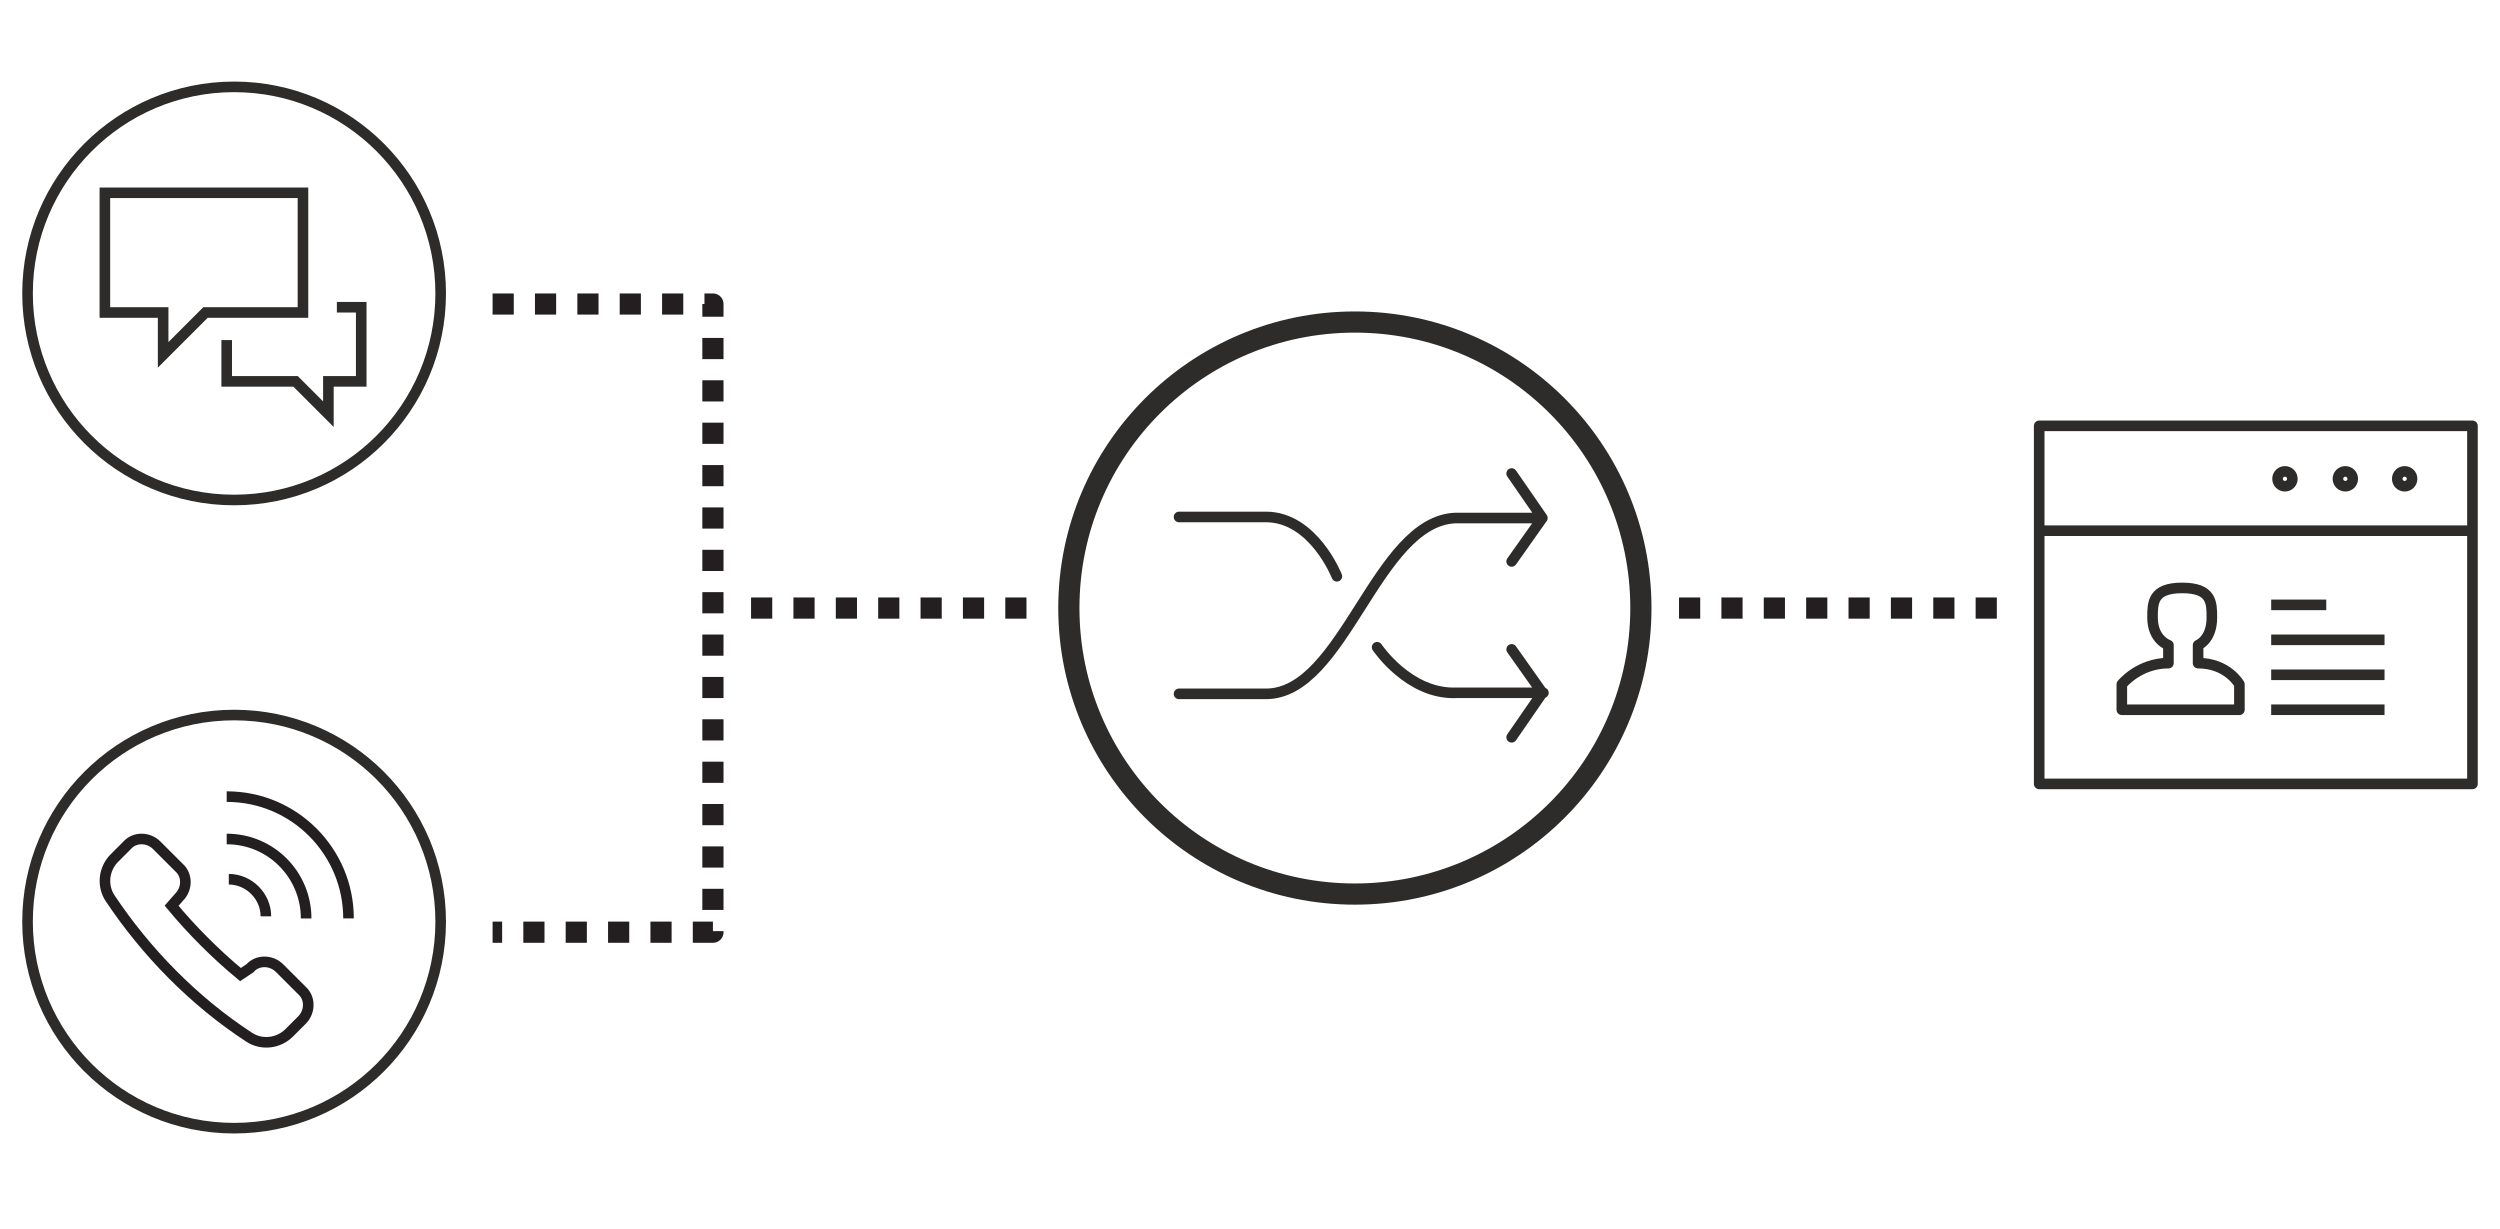 <svg xmlns="http://www.w3.org/2000/svg" viewBox="0 0 236 116" enable-background="new 0 0 236 116"><path stroke="#231F20" stroke-width="2" stroke-linejoin="round" stroke-miterlimit="10" stroke-dasharray="2,2" fill="none" d="M158.5 57.4h31.5M70.9 57.4h26.6"/><g stroke="#2D2C2A" stroke-miterlimit="10" fill="none"><path d="M214.4 67h10.7M214.4 63.7h10.7M214.4 60.4h10.7M214.4 57.1h5.2"/><path stroke-linecap="round" stroke-linejoin="round" d="M206 67h-5.7v-2.4s1.6-2 4.4-2v-1.7s-1.5-.5-1.5-2.6c0-1.4 0-2.8 2.8-2.8s2.8 1.4 2.8 2.8c0 2.1-1.3 2.6-1.3 2.6v1.7c2.8 0 3.9 2 3.9 2v2.4h-5.4z"/><g stroke-linecap="round" stroke-linejoin="round"><path d="M192.5 40.2h40.9v33.8h-40.9zM192.5 50.1h40.8"/><circle cx="215.7" cy="45.2" r=".7"/><circle cx="221.4" cy="45.2" r=".7"/><circle cx="227" cy="45.2" r=".7"/></g></g><g stroke="#2D2C2A" stroke-miterlimit="10" fill="none"><circle stroke-width="2" cx="127.9" cy="57.4" r="27"/><g stroke-linecap="round" stroke-linejoin="round"><path d="M126.2 54.4s-2.2-5.6-6.7-5.6h-8.2M145.6 48.9h-8.2c-7.5.3-10.5 16.6-17.9 16.6h-8.2M130 61.1s3 4.5 7.5 4.3h8.2M142.7 44.7l2.9 4.2-2.9 4.1M142.7 61.3l2.9 4.1-2.9 4.2"/></g></g><g stroke="#2D2C2A" stroke-miterlimit="10" fill="none"><path d="M28.6 29.5h-9.2l-4 4v-4h-5.5v-11.3h18.7zM21.4 32.1v3.9h6.5l3.1 3.1v-3.1h3.1v-7h-2.3"/><circle cx="22.1" cy="27.7" r="19.5"/></g><g stroke-miterlimit="10" fill="none"><g stroke="#231F20"><path d="M16.9 84.7c.8-.8.8-2.1 0-2.8l-2.1-2.1c-.8-.8-2.1-.8-2.8 0l-1.2 1.2c-1 1-1.2 2.6-.4 3.8 3.4 5.1 7.9 9.7 13.1 13.1 1.2.8 2.8.6 3.8-.4l1.2-1.2c.8-.8.8-2.1 0-2.8l-2.1-2.1c-.8-.8-2.1-.8-2.8 0l-.9.6c-2.3-1.9-4.6-4.2-6.5-6.5l.7-.8zM21.4 75.2c6.4 0 11.5 5.2 11.5 11.5M21.4 79.2c4.2 0 7.5 3.4 7.5 7.5M21.6 83c1.9 0 3.5 1.6 3.5 3.5"/></g><circle stroke="#2D2C2A" cx="22.1" cy="87" r="19.5"/></g><path stroke="#231F20" stroke-width="2" stroke-linejoin="round" stroke-miterlimit="10" stroke-dasharray="2,2" fill="none" d="M46.5 28.7h20.8v59.3h-20.8"/></svg>